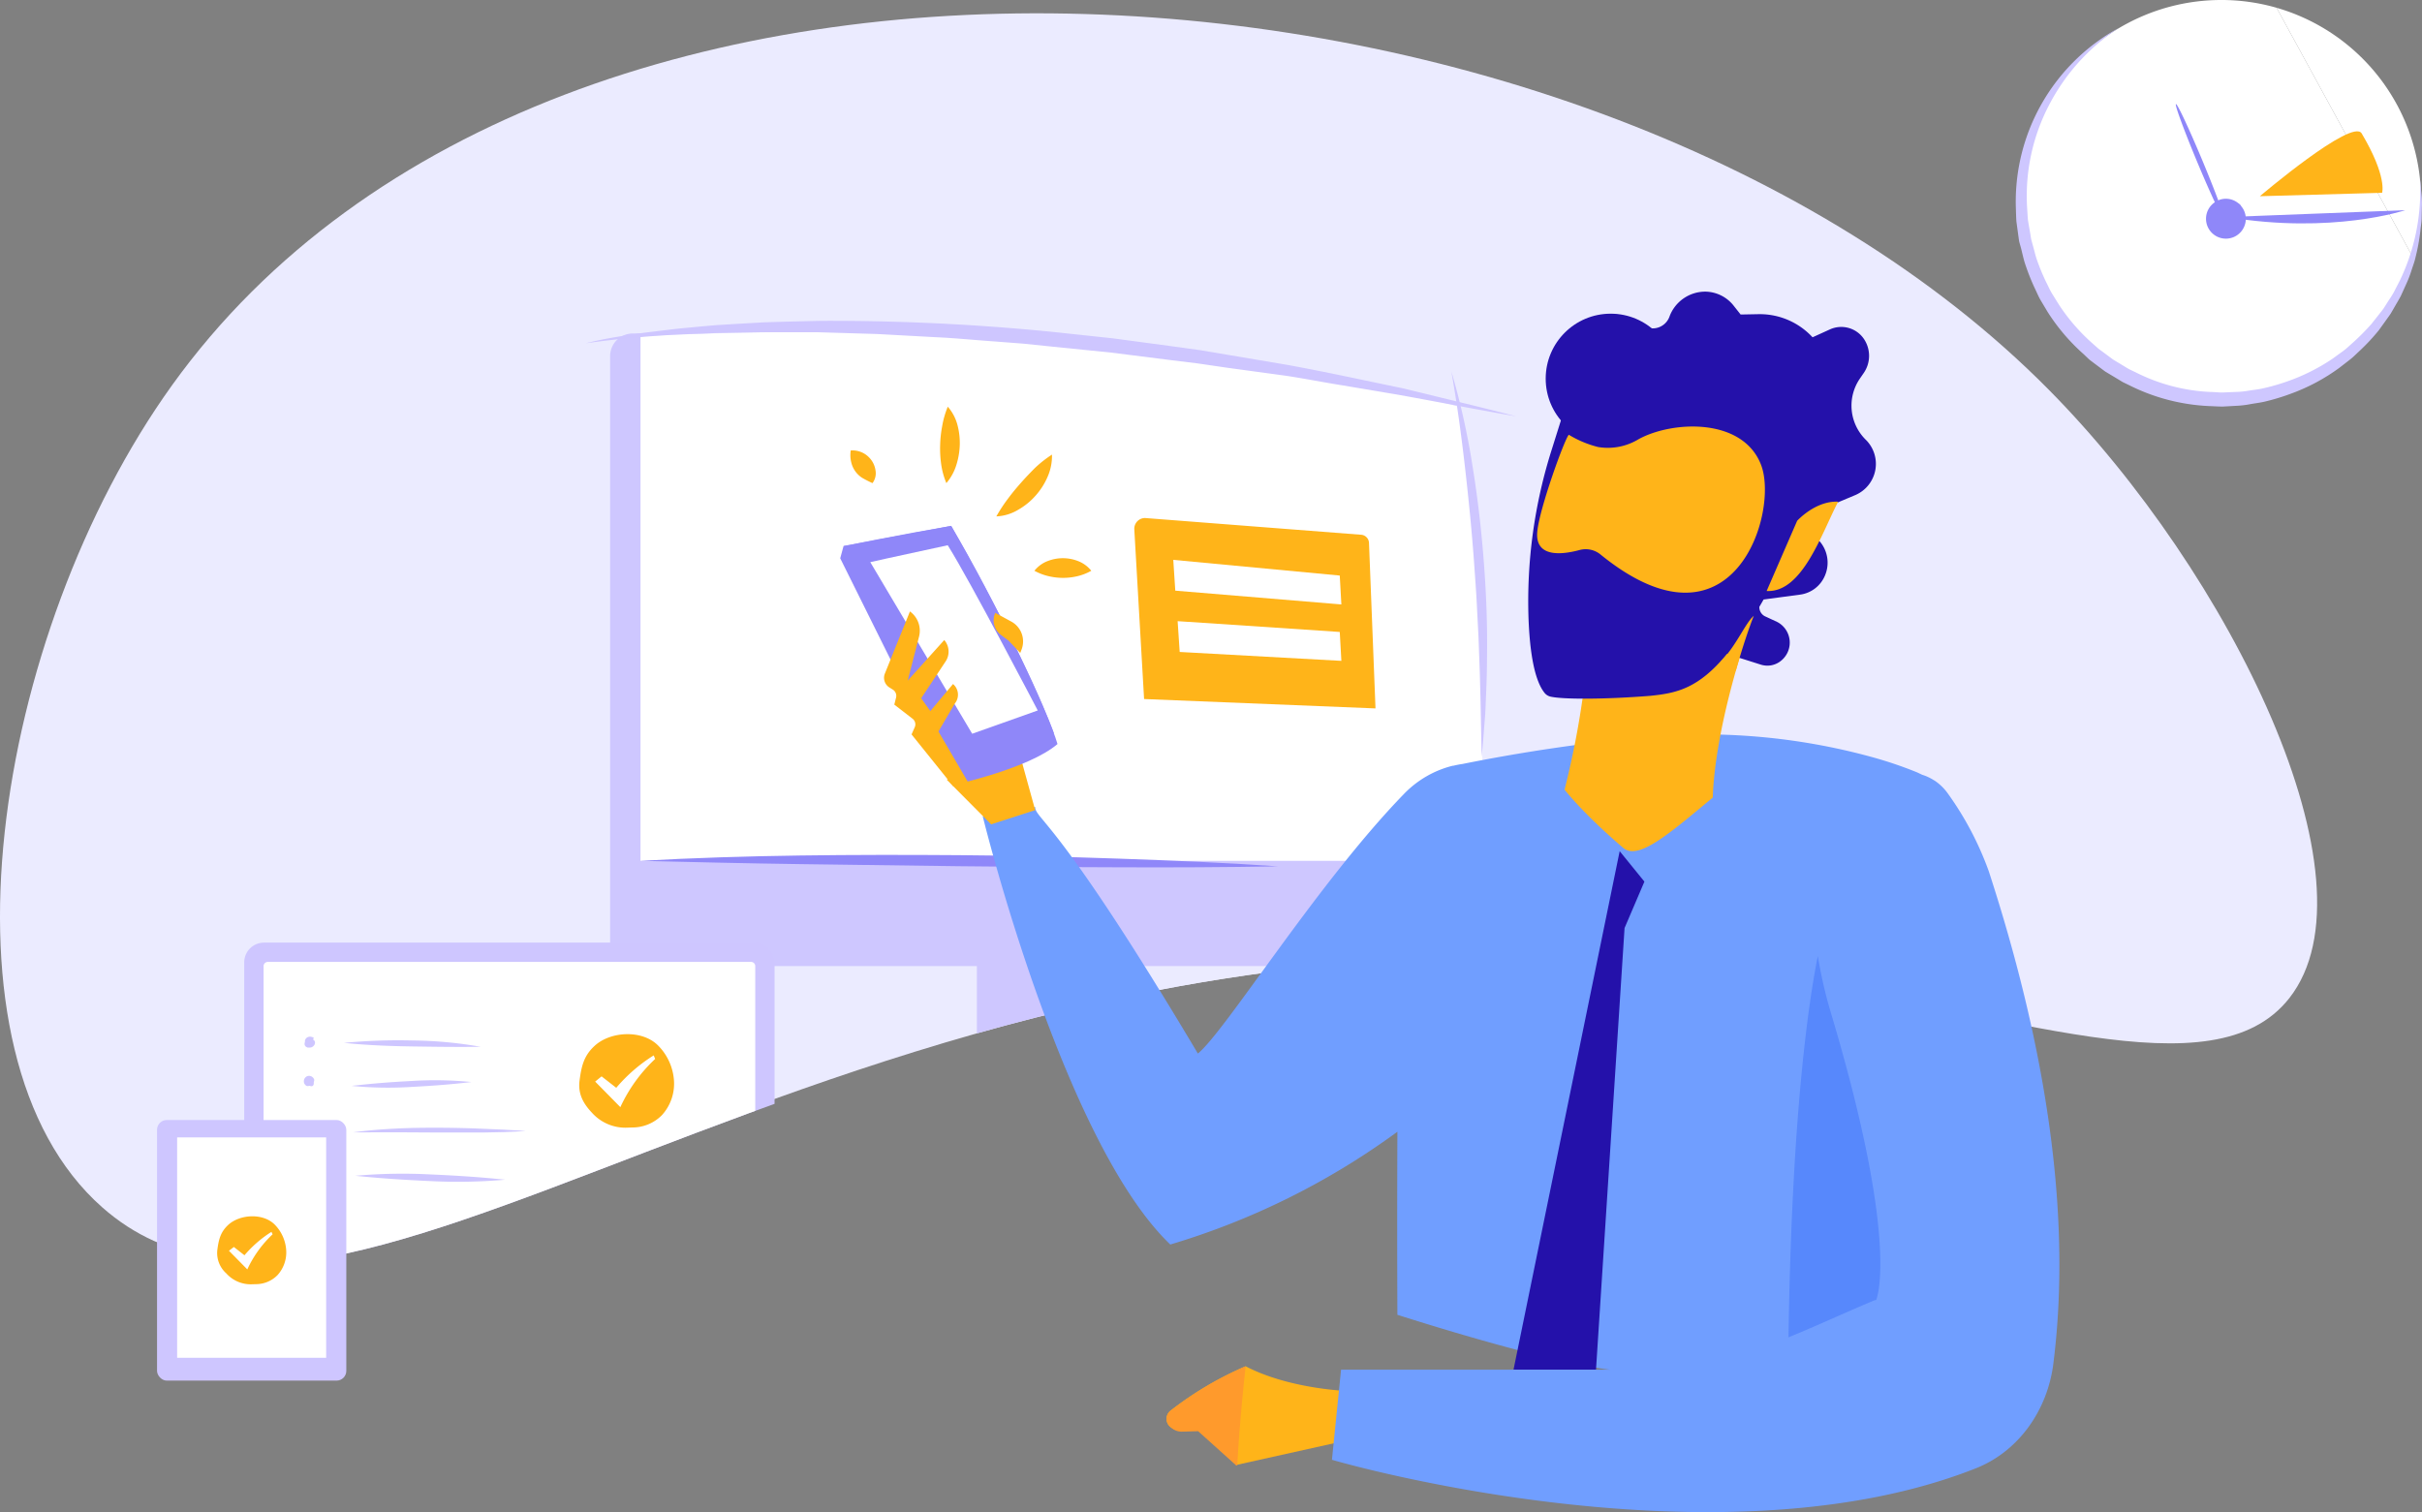 <svg xmlns="http://www.w3.org/2000/svg" viewBox="0 0 495.37 309.31"><rect x="0" y="0" width="495.37" height="309.31" fill="#808080" stroke="none"/><defs><style>.cls-1{fill:#fff}.cls-2{fill:none}.cls-3{fill:#ffb419}.cls-5{fill:#cec7ff}.cls-6{fill:#8f87f9}.cls-7{fill:#ebebff}.cls-8{fill:#cec6ff}.cls-13{fill:#2411aa}</style><clipPath id="clip-path"><path class="cls-1" d="M224.2 102.62h53.16v56.16H224.2z"/></clipPath><clipPath id="clip-path-2"><path class="cls-2" d="M35.18 79.82C-1.47 130.86-14.68 216.6 20.93 248c52.71 46.47 158-74 339.4-47.43 51.21 7.5 92.4 24.36 107.9 4.62 18.84-24-12.06-87-49.29-124.56-92.79-93.74-304.84-110.69-383.76-.81z"/></clipPath></defs><g id="Layer_2" data-name="Layer 2"><g id="Layer_1-2" data-name="Layer 1"><path class="cls-3" d="M254.77 279.5a69.49 69.49 0 0 0-15.36 9.08 2.12 2.12 0 0 0-.06 3.3 3.16 3.16 0 0 0 2.76.65l3.89-1 6.84 8.16 20.43-4.54 2.08-10.61s-11.77-.43-20.58-5.04z"/><path d="M254.77 279.5a69.49 69.49 0 0 0-15.36 9.08 2.12 2.12 0 0 0-.06 3.3l.3.25a3.13 3.13 0 0 0 2.11.74l3.3-.09 7.78 7 .22-.05c.41-7.46 1.1-14.66 1.71-20.18z" fill="#ff9a2c"/><path class="cls-1" d="M493.48 52.57a40.89 40.89 0 0 1-39.18 29.18 40.87 40.87 0 0 1-40.87-40.88A40.87 40.87 0 0 1 454.3 0a40.76 40.76 0 0 1 11.33 1.59"/><path class="cls-1" d="M465.63 1.59a40.9 40.9 0 0 1 29.55 39.28 41 41 0 0 1-1.7 11.7"/><path class="cls-5" d="M494.92 36.29l.27 2.73a20.89 20.89 0 0 1 .17 2.74l-.06 2.76c0 .92-.19 1.82-.27 2.74a40.42 40.42 0 0 1-1 5.44c-.19.91-.55 1.77-.82 2.65a21.46 21.46 0 0 1-1 2.61l-1.15 2.54c-.43.83-.92 1.62-1.38 2.43l-.7 1.21c-.26.39-.54.77-.81 1.15l-1.63 2.27a42.44 42.44 0 0 1-3.82 4.11c-.69.63-1.34 1.32-2.08 1.89l-2.22 1.72a39.8 39.8 0 0 1-9.93 5.28 44.31 44.31 0 0 1-5.41 1.63c-.92.2-1.86.32-2.79.48a18.91 18.91 0 0 1-2.81.34l-2.83.16c-.94 0-1.88-.07-2.83-.1a40.41 40.41 0 0 1-16.34-4.27l-1.28-.62c-.41-.23-.81-.49-1.21-.73L430.57 76l-2.27-1.7c-.37-.29-.76-.55-1.11-.87l-1.05-1a40.73 40.73 0 0 1-7.33-8.6l-1.45-2.43c-.47-.81-.82-1.7-1.24-2.54a45.59 45.59 0 0 1-2.05-5.27c-.26-.9-.46-1.82-.69-2.74l-.38-1.37c-.09-.46-.14-.93-.21-1.39l-.38-2.8c-.06-.93-.08-1.87-.11-2.81a40.49 40.49 0 0 1 21-36.73 41.76 41.76 0 0 0-14.34 16 40.12 40.12 0 0 0-4.36 20.67c.06.88.1 1.77.18 2.65l.45 2.62c.08.43.13.87.22 1.31l.35 1.28c.24.85.44 1.71.7 2.55a44.42 44.42 0 0 0 2 4.89c.41.78.75 1.6 1.21 2.35l1.4 2.25a39 39 0 0 0 6.89 7.95l1 .89c.33.3.7.53 1.05.8l2.12 1.58 2.25 1.36c.38.23.75.47 1.14.67l1.19.57A37.58 37.58 0 0 0 452 80.18c.88 0 1.76.13 2.64.11l2.64-.11a17.75 17.75 0 0 0 2.63-.26c.87-.14 1.75-.23 2.61-.4a42.86 42.86 0 0 0 5.1-1.43 40.1 40.1 0 0 0 9.47-4.72l2.15-1.56c.72-.52 1.35-1.15 2-1.72a48 48 0 0 0 3.76-3.78l1.66-2.1c.27-.35.55-.69.82-1.06l.72-1.13c.47-.75 1-1.49 1.42-2.27l1.23-2.39a42.21 42.21 0 0 0 4.07-21.07z"/><path class="cls-3" d="M462.21 40.14l25-.7s1.09-3.27-4.18-12.15c-1.93-3.21-20.82 12.85-20.82 12.85z"/><path class="cls-6" d="M457.62 41.43a4 4 0 0 0-3.93-.45c-.79-2.15-1.93-5-3.23-8.13-2.72-6.5-5.14-11.68-5.42-11.56s1.7 5.48 4.42 12c1.32 3.16 2.57 6 3.54 8.08a4.07 4.07 0 1 0 6.26 4.16 4 4 0 0 0-.84-3.32c-.23-.37-.23-.37-.8-.78z"/><path class="cls-6" d="M455.52 44.4l36.42-1.4s-14.94 5-36.42 1.4z"/><path class="cls-7" d="M35.18 78.82C-1.47 129.86-14.68 215.6 20.93 247c52.71 46.47 158-74 339.4-47.43 51.21 7.5 92.4 24.36 107.9 4.62 18.84-24-12.06-87-49.29-124.56-92.79-93.74-304.84-110.69-383.76-.81z"/><path class="cls-1" d="M127.88 69s95.78-6.88 170.52 14.22c3.38 23.62 4.8 37.36 5 98.71-177.3-3.15-174.3-3.15-174.3-3.15z"/><path class="cls-5" d="M131 176.1V68.22h-1.59a4.63 4.63 0 0 0-4.62 4.63V193a4.62 4.62 0 0 0 4.62 4.63h70.39v13.77c10.28-2.9 21-5.57 32.1-7.85v-5.88h37.86a307.59 307.59 0 0 1 33.31-2 4.64 4.64 0 0 0 .84-2.65V176.1z"/><path class="cls-2" d="M199.77 211.4q-5.66 1.6-11.15 3.29h11.15z"/><path class="cls-8" d="M299.25 197.67a4.64 4.64 0 0 0 3.79-2 307.59 307.59 0 0 0-33.31 2z"/><path class="cls-7" d="M231.87 203.55c12.11-2.49 24.73-4.51 37.86-5.88h-37.86z"/><path class="cls-8" d="M119.82 70.22c3.89-1 7.86-1.55 11.82-2.14l6-.73c2-.23 4-.39 6-.59l3-.26 3-.18 6-.35c4-.16 8-.23 12-.33a455.53 455.53 0 0 1 48 2.29l11.95 1.28 11.91 1.6 6 .83 5.93 1 11.84 2c7.87 1.43 15.7 3.16 23.53 4.77l11.67 2.84q5.82 1.41 11.64 2.92c-7.9-1.35-15.73-2.9-23.6-4.32l-11.82-2c-3.94-.62-7.86-1.41-11.81-2L251 75.23l-6-.88-5.94-.73-11.87-1.5-11.9-1.2-6-.62-6-.46c-4-.28-7.95-.68-11.93-.86l-11.94-.65-12-.36h-12l-6 .11-3 .06-3 .13a207.3 207.3 0 0 0-23.6 1.95z"/><path class="cls-8" d="M296.85 76a149.56 149.56 0 0 1 4.33 19.39c1.07 6.55 1.82 13.14 2.32 19.75s.75 13.24.63 19.87c0 3.31-.17 6.63-.3 9.93-.07 1.66-.24 3.31-.36 5s-.27 3.3-.43 4.94c-.14-6.62-.22-13.22-.47-19.81l-.18-4.94-.26-4.94c-.14-3.29-.39-6.57-.62-9.86-.47-6.57-1.12-13.13-1.87-19.68S298 82.51 296.85 76z"/><path class="cls-1" d="M224.2 102.62h53.16v56.16H224.2z"/><g clip-path="url(#clip-path)"><path class="cls-1" d="M242.17 111.3c9.54 0 27.87 0 40.33 1.16M244.41 124c11.66 0 23.76-1.16 35.41-1.16m-34.97 14.45c26.74-1.74 53.48-.58 79.55-.58m-93.29-24.17a2 2 0 0 0 .34.14 1.93 1.93 0 0 0 .33.08h.28a1.5 1.5 0 0 0 .55-.11 1.61 1.61 0 0 0 .82-.68 1.58 1.58 0 0 0 .18-.58.91.91 0 0 0-.16-.62 1.18 1.18 0 0 0-.37-.34l.12-.66-.9-.23h-.23a1.92 1.92 0 0 0-.55.11 1.55 1.55 0 0 0-.73.63 1.32 1.32 0 0 0-.15.46v.14a1.06 1.06 0 0 0 0 .19 2.36 2.36 0 0 0-.1.46 1 1 0 0 0 .57 1.01zm.35 11.51l.2-.07a.83.83 0 0 1 .6 0 .72.72 0 0 0 .7-.07.87.87 0 0 0 .27-.76 2.25 2.25 0 0 1 .13-.69l.07-.19-.07-.2a1.62 1.62 0 0 0-1.22-1.07 1.54 1.54 0 0 0-1.26.33 1.59 1.59 0 0 0-.58 1.22 1.49 1.49 0 0 0 1 1.42zm.67 11.26a1.61 1.61 0 0 0-.83 1.15 1.1 1.1 0 0 0 .27.9 2 2 0 0 0 1.06.48.58.58 0 0 0 .19.34.62.62 0 0 0 .42.16 1.11 1.11 0 0 0 .49-.13 1.24 1.24 0 0 0 .66-1.06.63.63 0 0 0-.34-.55 2.47 2.47 0 0 0-.42-1.08l-.09-.09c-.27-.27-.65-.43-1.41-.12zm1.44 2.38h.11a.35.35 0 0 1-.11 0h.2v.13zm.43 12.68l-.08-.21-.19-.11a2.33 2.33 0 0 0-1.34-.32 1.44 1.44 0 0 0-1.15.84l-.1.25a2 2 0 0 0-.09.43 1.76 1.76 0 0 0 .39 1.27 1.48 1.48 0 0 0 1.13.56h.29a1.45 1.45 0 0 0 .86-.61l.21.05.24-.38.08-.19a1 1 0 0 0 .07-.32 1.5 1.5 0 0 0-.19-.82c0-.15-.05-.29-.13-.44zm11.52.2c18 0 35.43 1.15 53.48 1.15"/></g><path class="cls-6" d="M131 176.1c10.86-.61 21.73-.94 32.6-1.09s21.74-.15 32.61-.07 21.74.33 32.61.71c5.43.17 10.86.41 16.29.65s10.86.55 16.29.93q-16.32.27-32.61.19l-16.3-.07-16.3-.15-32.59-.43c-10.9-.15-21.76-.41-32.6-.67z"/><g clip-path="url(#clip-path-2)"><rect class="cls-8" x="49.95" y="192.83" width="108.47" height="78.77" rx="4.04" ry="4.04"/><path class="cls-8" d="M36.94 266.05v4a4 4 0 0 0 4 4H167.4a4 4 0 0 0 4-4v-4z"/><path class="cls-1" d="M154.47 261a.86.86 0 0 1-.88.85h-98.8a.87.87 0 0 1-.88-.85v-63.38a.86.86 0 0 1 .88-.84h98.8a.85.85 0 0 1 .88.84z"/><path class="cls-3" d="M129.3 230.65a8.5 8.5 0 0 0 6.06-2.5 9.54 9.54 0 0 0 2.47-7.33 11.24 11.24 0 0 0-3.29-7c-3.3-3.24-9.79-2.85-13 .2-2.14 2-2.62 4.11-3 7-.36 2.68.71 4.69 2.53 6.61a9.18 9.18 0 0 0 7.33 3.05z"/><path class="cls-1" d="M133.7 215.9a33 33 0 0 0-7.66 6.63l-3-2.34-1.31 1.07 5.15 5.23a31.59 31.59 0 0 1 7.12-9.86z" id="Icon_Large_Green_Success-A_" data-name="Icon Large Green Success-A*"/><path class="cls-8" d="M70.36 213.34a116.58 116.58 0 0 1 14-.49 83.67 83.67 0 0 1 13.94 1.29c-4.68.07-9.31 0-14-.07s-9.3-.25-13.94-.73zm1.55 8.8c4.08-.48 8.14-.79 12.22-1a76.44 76.44 0 0 1 12.29.21c-4.08.49-8.14.79-12.23 1a76.34 76.34 0 0 1-12.28-.21zm.3 9.51c2.92-.41 5.87-.63 8.81-.78s5.9-.18 8.84-.17 5.89.08 8.84.21l4.41.19c1.47.1 2.94.15 4.41.27-1.47.11-2.94.15-4.42.22l-4.41.09h-8.83l-8.86-.05zM62.7 214.2a1.14 1.14 0 0 0 .23.1h.43a1.27 1.27 0 0 0 .38-.07 1.25 1.25 0 0 0 .56-.47 1.16 1.16 0 0 0 .13-.41.69.69 0 0 0-.11-.43.8.8 0 0 0-.26-.23l.09-.46-.63-.16h-.16a1.36 1.36 0 0 0-.38.08 1 1 0 0 0-.5.44.77.77 0 0 0-.11.31v.23a1.83 1.83 0 0 0-.07.32.72.72 0 0 0 .4.75zm.24 7.97h.14a.58.58 0 0 1 .41 0 .52.52 0 0 0 .49-.05.6.6 0 0 0 .19-.52 1.19 1.19 0 0 1 .09-.48v-.27a1.11 1.11 0 0 0-.84-.74 1 1 0 0 0-.87.22 1.1 1.1 0 0 0-.4.85 1 1 0 0 0 .67 1zm.46 7.83a1.12 1.12 0 0 0-.57.8.73.73 0 0 0 .18.62 1.38 1.38 0 0 0 .74.34.47.47 0 0 0 .13.24.46.46 0 0 0 .29.11.82.82 0 0 0 .34-.09.9.9 0 0 0 .46-.74.44.44 0 0 0-.24-.38 1.76 1.76 0 0 0-.29-.75l-.06-.06c-.19-.23-.45-.37-.98-.09zm1 1.65h.08a.19.19 0 0 1-.08 0h.13a.14.14 0 0 1 0 .09zm.32 8.74v-.14l-.14-.08a1.6 1.6 0 0 0-.93-.22 1 1 0 0 0-.79.58l-.07.18a.83.83 0 0 0-.06.29 1.18 1.18 0 0 0 .27.88 1 1 0 0 0 .78.39h.2a1 1 0 0 0 .6-.42h.14l.17-.26v-.14a.59.59 0 0 0 0-.22 1.09 1.09 0 0 0-.13-.57 3 3 0 0 0-.04-.27zm7.95.14a109.44 109.44 0 0 1 15.33-.28c5.11.22 10.2.54 15.31 1.08a109.44 109.44 0 0 1-15.36.28c-5.08-.23-10.17-.55-15.28-1.08z"/></g><path d="M406.76 178.22a64.81 64.81 0 0 0-8.35-15.87 10.57 10.57 0 0 0-2.72-2.66l-.12-.06a9.82 9.82 0 0 0-2.41-1.13l-1.06-.5a83.07 83.07 0 0 0-9.64-3.24 130 130 0 0 0-45.67-4 361.78 361.78 0 0 0-37.65 5.52c-.63.09-1.24.21-1.86.36h-.13a20.85 20.85 0 0 0-10 5.78c-17.68 18.2-36.55 48.58-42.15 53.1-28.55-48-33.19-47.88-33.29-50.45L201 167s16.26 66.41 38.36 87.59a152.19 152.19 0 0 0 46.45-23.07c-.05 12.13-.06 24.82 0 37.45 33.17 10.52 43.61 11.23 43.61 11.23h-55.14v.05l-1.86 18.38c14.66 4.19 83.61 20.79 131.7 1.74 8.72-3.45 14.64-11.83 15.85-21.4 2.47-19.61 2.64-52.09-13.21-100.75z" fill="#709eff"/><path d="M383.38 266l.35-.06s5-11-9.2-58.55a91.74 91.74 0 0 1-2.73-11.82c-1.9 9.46-5.32 32.53-6 78 5.76-2.34 11.29-4.93 17.58-7.57z" fill="#2d61f7" opacity=".37"/><path class="cls-3" d="M193.63 159.49l9.09 9.15 9.01-2.91-3.01-10.89-15.09 4.65zM358.71 126c-3.24 2.63-12.14 13.46-15.7 14.14a69.21 69.21 0 0 1-19 .34 180 180 0 0 1-4.01 21.05s3.65 4.8 12 11.92c3.07 2.63 9.33-2.83 18.31-10.29.47-14.02 6.56-32.65 8.4-37.16z"/><path class="cls-13" d="M381.65 90a9.78 9.78 0 0 1-1.27-12.52l.83-1.21a6.18 6.18 0 0 0 .23-6.59 5.6 5.6 0 0 0-7.18-2.29L370.72 69a14.69 14.69 0 0 0-11.06-4.73l-3.65.07-1.43-1.81a7.5 7.5 0 0 0-5.71-2.87 7.81 7.81 0 0 0-7.44 5.18 3.64 3.64 0 0 1-4.93 2l-4.65-2.14a4 4 0 0 0-4.91 1.31 4.35 4.35 0 0 0-.21 4.88 2.17 2.17 0 0 1-.43 2.79 13.83 13.83 0 0 0-1.92 1.9l-.11.13a26.4 26.4 0 0 0-4.45 8.48l-2.4 7.64a102.7 102.7 0 0 0-4.79 34.8c.25 6.35 1.1 12.28 3.19 15l.06.08a2.21 2.21 0 0 0 1.21.79c2.49.6 11.25.58 20.38-.15 5.38-.54 9.87-1.44 15.75-8.58l6.94 2.2a4.41 4.41 0 0 0 4.26-.92 4.76 4.76 0 0 0-.9-7.8l-2.52-1.17a2.08 2.08 0 0 1-1.16-1.94l.87-1.5 7.48-1a6.43 6.43 0 0 0 5.11-4 6.7 6.7 0 0 0-1.11-6.89l-3.28-3.75c.31-.56.61-1.12.9-1.67l9.72-4.08A6.94 6.94 0 0 0 381.65 90z"/><path class="cls-3" d="M360.15 95c-3.81-9.62-18.11-8.93-25-5.16a12.09 12.09 0 0 1-8.28 1.61 21.65 21.65 0 0 1-6-2.51c-.82.76-6 15-6.45 19.81-.52 5.46 5.24 4.68 8.6 3.78a4.8 4.8 0 0 1 4.28.86c27.29 22.23 36.7-8.8 32.85-18.39zm7.42 11.54s3.74-4.14 8.39-3.91c-3.37 6.42-7.31 18.68-14.63 18.27zM355 137.27c1.5-5.26 2.95-9.44 3.7-11.28-1.66 1.35-3.61 6.17-6.77 9.36z"/><circle class="cls-13" cx="329.43" cy="77.46" r="13.29"/><path class="cls-6" d="M171.85 114.21l23.05 46.39s15.46-3.31 21.39-8.39c-1.85-6.44-12.86-29.66-21.76-44.63-10 1.71-22 4.13-22 4.13z"/><path class="cls-6" d="M172.87 112.21L199 156l16.55-6s-4.6-13.45-21-42.42l-22 4.13z"/><path class="cls-1" d="M178 115l20.84 35.1 13.41-4.76s-13.78-26.41-18.41-33.8C181.31 114.23 178 115 178 115z"/><path class="cls-3" d="M203.78 105.64a32.87 32.87 0 0 1 2.45-3.72c.83-1.12 1.7-2.15 2.59-3.16s1.84-2 2.83-3a23.65 23.65 0 0 1 3.51-2.76 10.55 10.55 0 0 1-.91 4.57 14.13 14.13 0 0 1-2.45 3.83 13.81 13.81 0 0 1-3.53 2.87 9.45 9.45 0 0 1-4.49 1.37zm7.79 11.12a6.33 6.33 0 0 1 2.75-2 8.53 8.53 0 0 1 6.13 0 6.42 6.42 0 0 1 2.75 2 10.9 10.9 0 0 1-3 1.15 12.78 12.78 0 0 1-5.55 0 11.38 11.38 0 0 1-3.08-1.15zm-18.01-17.93a15.6 15.6 0 0 1-1.08-4 22.67 22.67 0 0 1-.19-3.84 23.48 23.48 0 0 1 .41-3.79 18.34 18.34 0 0 1 1.15-4 9.31 9.31 0 0 1 2 3.82 14.49 14.49 0 0 1 .45 4.07 15.26 15.26 0 0 1-.69 4 10.41 10.41 0 0 1-2.05 3.74zM174 92.15a4.77 4.77 0 0 1 2.54.52 4.84 4.84 0 0 1 1.65 1.42 4.67 4.67 0 0 1 .87 2.09 3.36 3.36 0 0 1-.61 2.65 22.38 22.38 0 0 1-2.13-1.09 5.16 5.16 0 0 1-2.19-3.06 6.15 6.15 0 0 1-.13-2.53zm21 68.74l3.24-.46-6.3-10.79 3.34-5.71a2.86 2.86 0 0 0-.36-4l-4.64 5.54-1.87-2.63 5-7.54a3.62 3.62 0 0 0-.28-4.37l-7.48 8.31 2.32-9a4.87 4.87 0 0 0-1.86-5.16L181 137.75a2.32 2.32 0 0 0 .89 2.87l.7.44a1.51 1.51 0 0 1 .68 1.66l-.36 1.42 3.75 2.9a1.45 1.45 0 0 1 .43 1.73l-.65 1.47zm13.67-27.32l.29-.75a4.62 4.62 0 0 0-2.11-5.66l-3.29-1.79a3.72 3.72 0 0 0 1.15 4.51l1.57 1.17z"/><rect class="cls-8" x="32.12" y="229.12" width="38.71" height="53.31" rx="1.99" ry="1.99"/><path class="cls-1" d="M36.23 232.68h30.48v45.08H36.23z"/><path class="cls-3" d="M52.32 262.7a6.19 6.19 0 0 0 4.41-1.82 6.91 6.91 0 0 0 1.79-5.33 8.18 8.18 0 0 0-2.39-5.09c-2.4-2.35-7.12-2.07-9.49.15-1.56 1.46-1.91 3-2.19 5.09a5.58 5.58 0 0 0 1.84 4.8 6.68 6.68 0 0 0 5.33 2.22z"/><path class="cls-1" d="M55.52 252a24.14 24.14 0 0 0-5.52 4.79l-2.17-1.7-1 .78 3.75 3.81a23.11 23.11 0 0 1 5.18-7.18z" id="Icon_Large_Green_Success-A_2" data-name="Icon Large Green Success-A*"/><path class="cls-13" d="M331.27 174.12l5.06 6.23-4.06 9.5-5.84 90.33h-16.87l21.71-106.06z"/><path class="cls-3" d="M280 111.06l1.33 33.86L234 143l-2-34.69a2.2 2.2 0 0 1 2.2-2.34l44.14 3.42a1.74 1.74 0 0 1 1.66 1.67z"/><path class="cls-1" d="M274.02 117.74l.33 5.91-33.97-2.82-.41-6.3 34.05 3.21zm0 11.54l.33 5.91-33.07-1.82-.42-6.3 33.16 2.21z"/></g></g></svg>